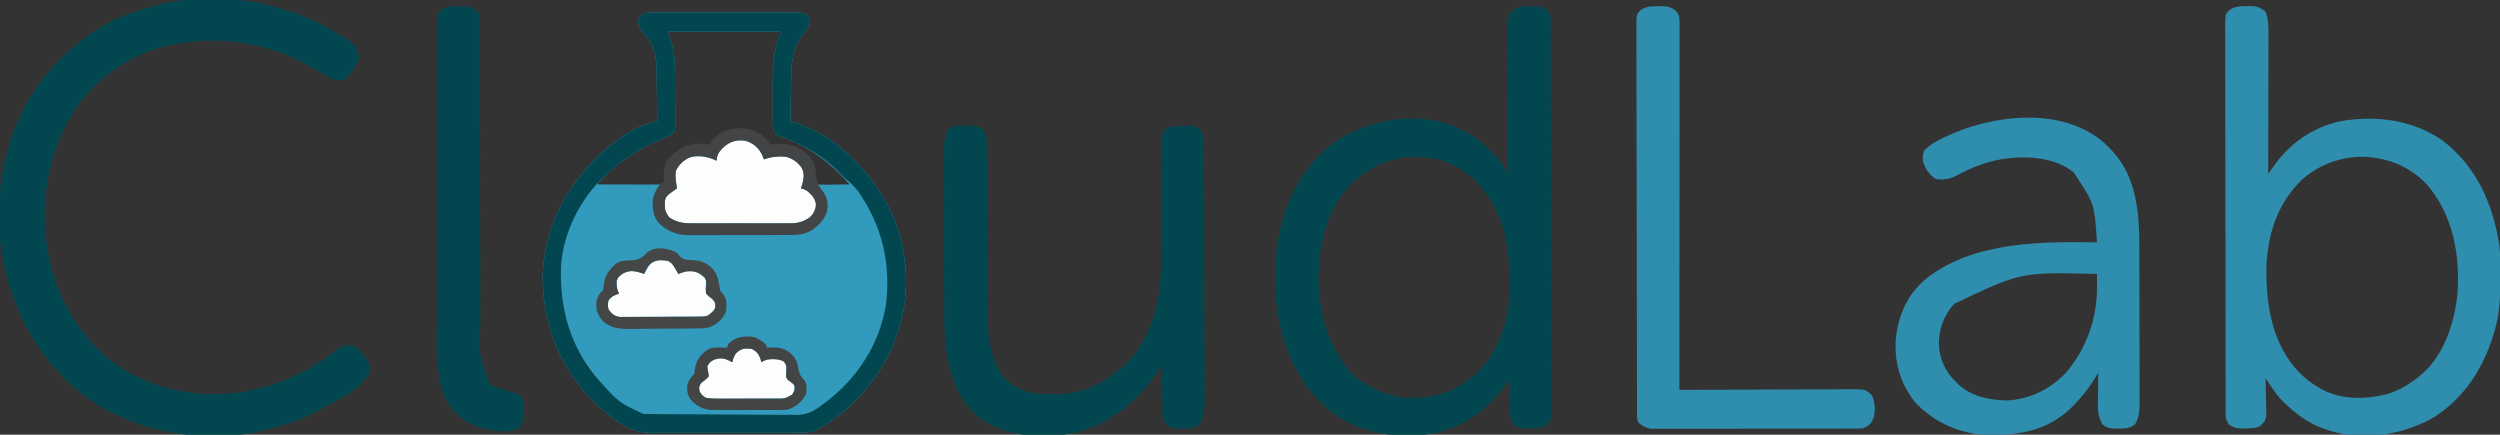 <?xml version="1.0" encoding="UTF-8"?>
<svg version="1.1" xmlns="http://www.w3.org/2000/svg" width="1898" height="330">
<rect width="100%" height="100%" fill="#333333" stroke="none"/>
<path d="M0 0 C1.542 -0.015 1.542 -0.015 3.114 -0.03 C4.236 -0.02 5.358 -0.01 6.513 -0.001 C8.292 -0.009 8.292 -0.009 10.106 -0.017 C13.354 -0.027 16.602 -0.02 19.85 -0.003 C23.249 0.011 26.648 0.004 30.047 0.001 C35.754 -0.002 41.461 0.011 47.169 0.035 C53.768 0.061 60.367 0.063 66.967 0.051 C73.316 0.04 79.664 0.047 86.012 0.061 C88.715 0.067 91.417 0.066 94.119 0.062 C97.89 0.059 101.66 0.075 105.431 0.097 C107.117 0.09 107.117 0.09 108.836 0.084 C109.861 0.093 110.886 0.103 111.942 0.114 C112.834 0.116 113.726 0.118 114.644 0.121 C117.381 0.581 118.239 1.324 119.908 3.501 C120.783 5.876 120.783 5.876 120.908 8.501 C119.027 11.991 116.755 15.127 114.408 18.314 C107.467 28.198 106.81 37.891 106.591 49.689 C106.56 51.103 106.56 51.103 106.528 52.547 C106.463 55.531 106.404 58.516 106.345 61.501 C106.302 63.536 106.258 65.572 106.214 67.607 C106.108 72.571 106.006 77.536 105.908 82.501 C106.513 82.699 107.118 82.897 107.742 83.1 C108.543 83.364 109.344 83.628 110.169 83.9 C111.356 84.289 111.356 84.289 112.566 84.687 C143.287 95.374 167.596 121.841 181.845 150.302 C193.966 175.693 197.178 207.273 189.908 234.501 C189.72 235.21 189.531 235.918 189.338 236.648 C180.423 268.837 158.72 297.483 129.908 314.501 C128.807 315.177 127.706 315.854 126.572 316.55 C120.902 319.347 115.25 319.069 109.041 319.035 C107.132 319.048 107.132 319.048 105.185 319.061 C101.713 319.083 98.242 319.08 94.771 319.071 C91.864 319.066 88.957 319.074 86.049 319.081 C79.185 319.098 72.321 319.094 65.457 319.078 C58.397 319.061 51.338 319.077 44.278 319.109 C38.197 319.136 32.116 319.143 26.035 319.134 C22.412 319.129 18.789 319.131 15.166 319.152 C11.121 319.174 7.078 319.155 3.033 319.132 C1.847 319.144 0.662 319.156 -0.56 319.168 C-18.912 318.959 -34.299 304.155 -46.823 291.81 C-70.609 266.474 -82.393 234.052 -82.092 199.501 C-80.927 163.958 -64.961 133.106 -39.585 108.697 C-27.861 97.774 -11.137 85.164 4.908 82.501 C4.84 75.848 4.75 69.195 4.645 62.543 C4.612 60.283 4.584 58.023 4.561 55.763 C4.527 52.501 4.475 49.24 4.419 45.978 C4.413 44.979 4.407 43.981 4.4 42.953 C4.229 34.657 2.925 26.563 -2.03 19.689 C-2.547 18.954 -3.064 18.219 -3.596 17.462 C-4.819 15.859 -6.132 14.325 -7.467 12.814 C-9.594 9.787 -9.709 8.125 -9.092 4.501 C-6.269 0.953 -4.504 0.001 0 0 Z M12.908 14.501 C13.898 17.471 14.888 20.441 15.908 23.501 C17.979 31.028 18.259 38.14 18.314 45.927 C18.325 47.192 18.337 48.457 18.348 49.761 C18.367 52.421 18.381 55.081 18.388 57.741 C18.399 61.145 18.447 64.548 18.504 67.952 C18.55 71.215 18.554 74.477 18.564 77.739 C18.589 78.959 18.613 80.179 18.639 81.436 C18.622 84.572 18.555 87.433 17.908 90.501 C15.089 93.198 15.089 93.198 11.908 94.501 C10.733 95.031 9.559 95.561 8.349 96.107 C7.057 96.636 5.764 97.163 4.47 97.689 C-12.845 105.059 -27.255 115.747 -40.092 129.501 C-40.092 129.831 -40.092 130.161 -40.092 130.501 C-33.293 130.527 -26.494 130.544 -19.694 130.556 C-17.38 130.561 -15.066 130.568 -12.751 130.577 C-9.43 130.589 -6.109 130.594 -2.788 130.599 C-1.748 130.604 -0.708 130.609 0.363 130.615 C1.323 130.615 2.284 130.615 3.274 130.615 C4.123 130.617 4.971 130.619 5.845 130.621 C7.972 130.634 7.972 130.634 9.908 129.501 C10.226 127.181 10.226 127.181 10.283 124.439 C10.848 117.167 12.799 112.159 18.22 107.189 C25.293 101.662 32.868 100.081 41.658 100.814 C45.158 100.845 45.158 100.845 47.408 97.751 C47.798 97.206 48.189 96.661 48.591 96.099 C51.644 92.394 56.256 90.385 60.908 89.501 C69.89 88.709 77.485 88.966 84.908 94.501 C86.279 96.169 86.279 96.169 87.408 97.814 C89.541 100.68 89.541 100.68 92.005 100.775 C93.701 100.716 95.397 100.635 97.091 100.536 C104.835 100.44 112.363 102.758 118.286 107.782 C123.427 113.233 124.369 118.857 124.634 126.181 C124.687 128.694 124.687 128.694 126.908 130.501 C129.431 130.779 129.431 130.779 132.353 130.697 C133.429 130.69 134.506 130.684 135.615 130.677 C136.743 130.66 137.87 130.643 139.033 130.626 C140.168 130.617 141.304 130.608 142.474 130.599 C145.285 130.575 148.096 130.542 150.908 130.501 C136.187 113.246 118.405 100.687 96.728 93.486 C94.318 92.183 93.923 91.024 92.908 88.501 C92.647 86.192 92.647 86.192 92.633 83.619 C92.623 82.65 92.614 81.681 92.604 80.683 C92.605 79.116 92.605 79.116 92.607 77.517 C92.603 76.428 92.598 75.34 92.594 74.219 C92.588 71.909 92.588 69.599 92.592 67.289 C92.595 63.806 92.572 60.324 92.546 56.841 C92.502 41.831 92.922 28.468 98.908 14.501 C70.528 14.501 42.148 14.501 12.908 14.501 Z " fill="#329ABC" transform="translate(494.092,9.499)"/>
<path d="M0 0 C0.76 -0.021 1.52 -0.041 2.303 -0.062 C6.931 -0.095 9.939 0.24 13.688 3.25 C15.895 6.562 15.939 7.563 15.948 11.415 C15.955 12.491 15.962 13.567 15.969 14.675 C15.967 15.862 15.964 17.048 15.962 18.27 C15.967 19.527 15.972 20.784 15.978 22.078 C15.992 25.574 15.993 29.069 15.993 32.564 C15.995 36.331 16.008 40.098 16.019 43.865 C16.042 52.105 16.05 60.344 16.055 68.584 C16.058 73.726 16.065 78.869 16.072 84.012 C16.092 98.245 16.108 112.479 16.111 126.712 C16.111 127.623 16.111 128.534 16.111 129.473 C16.112 131.32 16.112 133.167 16.112 135.015 C16.113 135.932 16.113 136.849 16.113 137.793 C16.113 139.171 16.113 139.171 16.114 140.576 C16.117 155.458 16.144 170.34 16.182 185.223 C16.22 200.495 16.239 215.767 16.239 231.039 C16.24 239.617 16.248 248.195 16.277 256.773 C16.302 264.076 16.309 271.378 16.294 278.681 C16.287 282.409 16.288 286.135 16.31 289.863 C16.335 293.901 16.32 297.938 16.302 301.976 C16.315 303.158 16.329 304.34 16.342 305.557 C16.251 314.374 16.251 314.374 13.274 317.455 C9.054 320.384 5.895 320.464 0.875 320.5 C-0.193 320.531 -0.193 320.531 -1.283 320.562 C-5.829 320.596 -8.863 320.297 -12.312 317.25 C-16.442 310.791 -15.652 303.752 -15.5 296.312 C-15.486 295.056 -15.473 293.8 -15.459 292.506 C-15.424 289.42 -15.375 286.335 -15.312 283.25 C-15.768 283.912 -16.223 284.575 -16.692 285.257 C-30.851 305.7 -48.805 319.339 -73.43 324.363 C-99.442 328.852 -125.962 324.677 -147.855 309.762 C-172.617 292.181 -185.998 263.893 -191.062 234.562 C-194.253 213.681 -194.305 189.783 -189.312 169.25 C-189.152 168.554 -188.991 167.858 -188.825 167.142 C-182.455 140.403 -167.287 114.878 -143.544 100.221 C-119.843 86.223 -92.251 81.538 -65.438 88.215 C-51.653 92.48 -40.589 99.103 -30.312 109.25 C-29.678 109.824 -29.044 110.397 -28.391 110.988 C-24.805 114.312 -22.198 117.825 -19.605 121.977 C-18.986 122.965 -18.366 123.953 -17.727 124.971 C-17.027 126.099 -17.027 126.099 -16.312 127.25 C-16.314 126.658 -16.316 126.065 -16.318 125.455 C-16.362 111.033 -16.395 96.61 -16.416 82.187 C-16.426 75.213 -16.44 68.238 -16.463 61.263 C-16.485 54.533 -16.497 47.803 -16.502 41.072 C-16.506 38.504 -16.513 35.936 -16.524 33.367 C-16.538 29.771 -16.54 26.176 -16.54 22.58 C-16.547 21.516 -16.554 20.453 -16.561 19.358 C-16.529 7.813 -16.529 7.813 -12.312 2.938 C-8.454 -0.318 -4.844 0.032 0 0 Z M-135 134.375 C-154.29 154.555 -160.87 182.059 -160.293 209.412 C-159.418 232.357 -154.29 253.7 -140.312 272.25 C-139.611 273.226 -139.611 273.226 -138.895 274.223 C-128.813 287.201 -113.554 293.756 -97.938 296.938 C-77.615 298.689 -59.131 294.444 -43.312 281.25 C-25.987 266.216 -17.158 243.866 -15.312 221.25 C-13.948 190.366 -16.87 160.386 -37.848 135.883 C-47.663 125.398 -60.77 116.993 -75.312 115.25 C-76.272 115.119 -77.231 114.987 -78.219 114.852 C-99.946 112.478 -119.229 119.48 -135 134.375 Z " fill="#024750" transform="translate(1161.312,4.75)"/>
<path d="M0 0 C0.752 -0.029 1.503 -0.058 2.277 -0.088 C7.527 -0.147 10.765 0.575 14.75 4.312 C17.131 10.407 17.021 16.276 16.977 22.756 C16.977 23.888 16.978 25.02 16.978 26.187 C16.977 29.915 16.961 33.643 16.945 37.371 C16.942 39.962 16.939 42.553 16.937 45.143 C16.93 51.256 16.914 57.368 16.894 63.481 C16.872 70.444 16.861 77.406 16.851 84.369 C16.83 98.683 16.795 112.998 16.75 127.312 C17.284 126.572 17.818 125.832 18.368 125.069 C19.077 124.09 19.785 123.11 20.516 122.102 C21.564 120.651 21.564 120.651 22.634 119.17 C35.502 101.792 54.488 89.847 76.027 86.629 C101.93 83.198 127.644 86.913 149.418 102.184 C175.281 122.112 187.596 150.656 192.344 182.266 C193.091 189.705 192.994 197.217 193 204.688 C193.001 205.492 193.001 206.297 193.002 207.126 C192.986 219.062 192.702 230.68 189.75 242.312 C189.493 243.329 189.493 243.329 189.23 244.367 C181.745 272.68 165.839 298.528 140.105 313.531 C117.367 325.602 89.117 330.097 64.109 322.5 C63.001 322.108 61.892 321.716 60.75 321.312 C59.703 320.962 58.657 320.611 57.578 320.25 C46.476 316.108 37.335 309.201 28.938 301 C28.435 300.516 27.932 300.032 27.414 299.533 C22.365 294.399 18.621 288.349 14.75 282.312 C14.789 283.727 14.789 283.727 14.829 285.171 C14.915 288.684 14.977 292.196 15.025 295.71 C15.05 297.228 15.084 298.746 15.127 300.263 C15.188 302.451 15.216 304.636 15.238 306.824 C15.264 308.139 15.291 309.453 15.318 310.807 C14.608 315.19 13.19 316.601 9.75 319.312 C6.16 320.509 3.16 320.518 -0.625 320.562 C-1.932 320.588 -3.239 320.614 -4.586 320.641 C-8.43 320.296 -10.235 319.659 -13.25 317.312 C-15.458 314.001 -15.502 312.999 -15.51 309.147 C-15.517 308.071 -15.524 306.996 -15.531 305.887 C-15.529 304.701 -15.527 303.515 -15.524 302.293 C-15.529 301.036 -15.535 299.779 -15.54 298.484 C-15.554 294.989 -15.556 291.494 -15.555 287.998 C-15.557 284.231 -15.57 280.464 -15.582 276.698 C-15.604 268.458 -15.612 260.218 -15.617 251.979 C-15.621 246.836 -15.627 241.693 -15.634 236.551 C-15.654 222.317 -15.67 208.084 -15.673 193.851 C-15.674 192.939 -15.674 192.028 -15.674 191.089 C-15.674 189.242 -15.675 187.395 -15.675 185.548 C-15.675 184.631 -15.675 183.714 -15.676 182.769 C-15.676 181.851 -15.676 180.933 -15.676 179.987 C-15.68 165.104 -15.707 150.222 -15.744 135.34 C-15.782 120.068 -15.801 104.795 -15.802 89.523 C-15.802 80.945 -15.811 72.368 -15.84 63.79 C-15.864 56.487 -15.872 49.184 -15.857 41.881 C-15.849 38.154 -15.85 34.427 -15.873 30.7 C-15.897 26.662 -15.883 22.625 -15.865 18.586 C-15.878 17.405 -15.891 16.223 -15.905 15.005 C-15.813 6.189 -15.813 6.189 -12.837 3.108 C-8.515 0.109 -5.142 0.065 0 0 Z M42.5 131.625 C24.046 149.224 16.23 173.112 15.414 198.32 C15.055 226.902 19.698 256.448 40.177 277.941 C44.61 282.389 49.339 286.108 54.75 289.312 C55.402 289.708 56.055 290.104 56.727 290.512 C72.286 299.124 91.071 298.684 107.75 294.312 C116.031 291.615 122.913 287.667 129.75 282.312 C130.449 281.779 131.147 281.245 131.867 280.695 C149.884 266.044 157.974 241.362 160.375 219.062 C162.7 189.224 157.193 158.779 137.406 135.562 C124.457 121.773 108.591 115.419 90.044 114.367 C72.375 113.946 55.824 120.094 42.5 131.625 Z M14.75 129.312 C15.75 131.312 15.75 131.312 15.75 131.312 Z " fill="#2F8EAD" transform="translate(1705.25,4.688)"/>
<path d="M0 0 C0.881 0.214 1.761 0.429 2.668 0.649 C22.888 5.654 40.589 13.631 58 25 C59.11 25.699 60.22 26.397 61.363 27.117 C65.659 30.185 67.467 33.601 68.625 38.812 C67.313 45.504 63.051 51.506 58 56 C54.028 57.49 52.196 57.464 48.23 55.926 C43.377 53.552 38.736 50.873 34.125 48.062 C0.447 27.588 -40.17 22.011 -78.434 30.996 C-108.907 38.847 -134.981 58.393 -151.023 85.43 C-170.871 120.712 -175.072 162.254 -164.41 201.211 C-159.463 218.394 -152.089 233.903 -141 248 C-140.29 248.926 -139.579 249.851 -138.848 250.805 C-118.662 276.418 -88.629 290.652 -56.68 294.559 C-16.962 298.732 20.473 285.668 51.766 261.645 C55.441 258.966 58.438 257.92 63 258 C69.114 260.55 73.209 266.183 76 272 C76.877 274.953 76.934 277.057 76 280 C68.871 292.597 51.324 300.431 39 307 C37.983 307.556 36.966 308.111 35.918 308.684 C23.133 315.417 9.049 319.797 -5 323 C-6.893 323.451 -6.893 323.451 -8.824 323.91 C-32.572 328.901 -60.613 328.141 -84 322 C-85.221 321.702 -85.221 321.702 -86.467 321.399 C-105.109 316.803 -123.686 308.68 -139 297 C-139.868 296.352 -140.735 295.703 -141.629 295.035 C-177.669 266.864 -197.19 226.924 -203.535 182.232 C-204.051 178.007 -204.177 173.828 -204.203 169.574 C-204.21 168.793 -204.217 168.012 -204.224 167.207 C-204.242 164.701 -204.248 162.194 -204.25 159.688 C-204.251 158.832 -204.251 157.977 -204.252 157.095 C-204.237 144.814 -203.901 132.988 -201 121 C-200.823 120.223 -200.646 119.445 -200.464 118.644 C-197.945 107.682 -194.644 97.262 -190 87 C-189.713 86.36 -189.426 85.72 -189.13 85.061 C-176.47 57.277 -156.456 35.526 -131 19 C-130.116 18.413 -129.231 17.827 -128.32 17.223 C-115.068 8.812 -100.093 3.907 -85 0 C-84.211 -0.213 -83.422 -0.426 -82.608 -0.646 C-56.852 -7.348 -25.682 -6.529 0 0 Z " fill="#024750" transform="translate(204,4)"/>
<path d="M0 0 C1.505 1.474 2.986 2.973 4.438 4.5 C5.402 5.488 5.402 5.488 6.387 6.496 C24.311 25.82 26.577 52.745 26.599 77.878 C26.603 79.277 26.608 80.677 26.614 82.076 C26.627 85.838 26.633 89.6 26.638 93.362 C26.641 95.717 26.645 98.073 26.649 100.428 C26.663 107.813 26.673 115.198 26.676 122.583 C26.681 131.081 26.699 139.58 26.727 148.078 C26.749 154.672 26.759 161.265 26.76 167.858 C26.761 171.786 26.767 175.715 26.785 179.644 C26.802 183.333 26.804 187.023 26.795 190.712 C26.794 192.704 26.808 194.696 26.822 196.687 C26.792 203.03 26.679 207.963 23.438 213.5 C19.523 216.877 15.99 216.905 10.938 216.875 C9.648 216.883 8.359 216.89 7.031 216.898 C3.164 216.47 1.373 216.032 -1.562 213.5 C-4.203 208.384 -4.926 204.66 -4.855 198.816 C-4.851 198.116 -4.847 197.416 -4.843 196.694 C-4.826 194.483 -4.788 192.273 -4.75 190.062 C-4.735 188.553 -4.721 187.043 -4.709 185.533 C-4.676 181.855 -4.624 178.178 -4.562 174.5 C-5.077 175.365 -5.591 176.23 -6.121 177.122 C-11.173 185.533 -16.627 192.555 -23.562 199.5 C-24.292 200.241 -25.022 200.982 -25.773 201.746 C-43.095 218.263 -64.567 222.021 -87.68 221.781 C-108.742 221.206 -128.652 212.661 -143.242 197.32 C-154.865 183.193 -159.85 165.699 -158.113 147.502 C-156.028 129.414 -148.791 114.194 -134.562 102.5 C-98.879 74.983 -48.393 74.821 -5.562 75.5 C-7.383 46.228 -7.383 46.228 -23.254 22.316 C-37.425 11.167 -56.412 9.921 -73.741 11.727 C-84.992 13.214 -95.718 16.59 -105.898 21.602 C-106.642 21.966 -107.386 22.331 -108.153 22.706 C-109.591 23.422 -111.02 24.155 -112.439 24.909 C-117.48 27.449 -121.925 28.281 -127.562 27.5 C-132.662 24.834 -135.619 19.805 -137.562 14.5 C-137.972 11.219 -137.946 8.521 -136.562 5.5 C-132.462 1.535 -128.109 -1.033 -123 -3.5 C-121.945 -4.015 -121.945 -4.015 -120.869 -4.54 C-85.473 -21.567 -31.916 -28.041 0 0 Z M-113.812 122.125 C-121.711 130.52 -125.382 141.049 -125.625 152.434 C-125.144 163.987 -120.859 173.509 -112.562 181.5 C-111.762 182.314 -111.762 182.314 -110.945 183.145 C-100.876 192.66 -86.963 195.361 -73.562 195.5 C-56.197 194.482 -41.01 186.993 -29.043 174.418 C-13.29 155.886 -5.258 132.784 -5.5 108.5 C-5.505 107.63 -5.509 106.76 -5.514 105.863 C-5.525 103.742 -5.543 101.621 -5.562 99.5 C-63.284 97.998 -63.284 97.998 -113.812 122.125 Z " fill="#2F8EAD" transform="translate(1597.562,108.5)"/>
<path d="M0 0 C1.341 -0.036 1.341 -0.036 2.709 -0.072 C7.327 -0.062 9.399 0.041 13.129 2.973 C15.927 6.72 16.19 8.529 16.207 13.162 C16.214 14.353 16.221 15.545 16.228 16.772 C16.231 18.086 16.233 19.4 16.236 20.754 C16.242 22.147 16.249 23.54 16.256 24.934 C16.271 27.94 16.283 30.947 16.292 33.953 C16.308 38.721 16.332 43.489 16.357 48.257 C16.428 61.819 16.488 75.38 16.539 88.942 C16.568 96.427 16.603 103.912 16.646 111.398 C16.672 116.122 16.691 120.845 16.702 125.569 C16.711 128.536 16.729 131.502 16.748 134.468 C16.759 136.464 16.76 138.46 16.761 140.456 C16.905 158.667 18.378 179.232 31.25 193.312 C42.467 203.8 56.752 204.131 71.25 203.871 C88.179 203.208 103.257 196.539 116.062 185.562 C116.652 185.116 117.241 184.67 117.848 184.211 C136.163 169.942 144.901 144.431 147.784 122.306 C148.633 113.931 148.485 105.478 148.473 97.07 C148.469 93.4 148.483 89.73 148.502 86.06 C148.544 76.965 148.556 67.871 148.568 58.776 C148.579 51.044 148.603 43.312 148.643 35.58 C148.656 31.968 148.652 28.356 148.647 24.743 C148.656 22.538 148.667 20.332 148.678 18.126 C148.669 16.624 148.669 16.624 148.659 15.092 C148.703 10.126 148.746 6.555 152.062 2.562 C156.217 -0.236 160.658 0.158 165.5 0.125 C166.346 0.092 167.193 0.059 168.064 0.025 C172.492 -0.013 174.459 0.109 178.098 2.84 C181.541 7.611 181.209 12.244 181.203 17.969 C181.206 18.825 181.209 19.681 181.212 20.563 C181.221 23.436 181.222 26.309 181.224 29.183 C181.228 31.241 181.233 33.299 181.239 35.357 C181.252 40.952 181.258 46.548 181.263 52.143 C181.266 55.638 181.27 59.133 181.274 62.628 C181.288 73.561 181.298 84.494 181.301 95.428 C181.306 108.052 181.323 120.676 181.352 133.301 C181.374 143.057 181.384 152.813 181.385 162.57 C181.386 168.398 181.392 174.226 181.41 180.054 C181.427 185.536 181.429 191.018 181.42 196.5 C181.419 198.511 181.424 200.522 181.434 202.533 C181.446 205.281 181.44 208.028 181.43 210.775 C181.442 211.966 181.442 211.966 181.454 213.181 C181.408 218.359 180.481 221.96 178.062 226.562 C174.127 230.006 170.081 230.021 165.062 229.938 C164.014 229.955 164.014 229.955 162.945 229.973 C158.485 229.947 155.547 229.393 152.062 226.562 C150.365 223.75 149.804 221.611 149.744 218.345 C149.714 217.114 149.714 217.114 149.683 215.858 C149.666 214.544 149.666 214.544 149.648 213.203 C149.619 211.847 149.619 211.847 149.59 210.463 C149.53 207.579 149.484 204.696 149.438 201.812 C149.399 199.855 149.36 197.898 149.32 195.941 C149.224 191.149 149.14 186.356 149.062 181.562 C148.476 182.5 147.889 183.437 147.285 184.403 C132.188 208.339 111.517 225.735 83.66 233.02 C60.629 237.834 33.255 236.628 13.062 223.562 C-2.254 212.264 -9.431 196.865 -13.188 178.562 C-13.432 177.372 -13.432 177.372 -13.682 176.156 C-15.903 164.493 -16.087 152.71 -16.083 140.871 C-16.086 139.451 -16.089 138.03 -16.093 136.609 C-16.102 132.793 -16.104 128.978 -16.105 125.162 C-16.105 122.774 -16.108 120.385 -16.11 117.996 C-16.119 109.651 -16.124 101.306 -16.123 92.961 C-16.122 85.197 -16.133 77.434 -16.149 69.67 C-16.162 62.983 -16.167 56.295 -16.166 49.608 C-16.166 45.623 -16.169 41.638 -16.18 37.653 C-16.189 33.912 -16.189 30.172 -16.182 26.432 C-16.18 24.41 -16.189 22.388 -16.197 20.367 C-16.193 19.157 -16.189 17.947 -16.185 16.701 C-16.185 15.654 -16.186 14.608 -16.186 13.529 C-15.831 9.288 -14.734 5.802 -12.434 2.223 C-8.492 -0.399 -4.628 -0.056 0 0 Z M150.062 177.562 C151.062 179.562 151.062 179.562 151.062 179.562 Z " fill="#024750" transform="translate(732.938,95.438)"/>
<path d="M0 0 C0.76 -0.021 1.52 -0.041 2.303 -0.062 C6.959 -0.095 9.872 0.301 13.688 3.25 C16.334 5.897 16.613 7.876 16.812 11.555 C16.811 12.41 16.811 13.265 16.811 14.146 C16.813 15.137 16.815 16.127 16.817 17.147 C16.812 18.776 16.812 18.776 16.808 20.437 C16.809 21.592 16.809 22.747 16.81 23.937 C16.812 27.143 16.809 30.349 16.804 33.555 C16.799 37.013 16.801 40.47 16.801 43.927 C16.802 49.918 16.799 55.908 16.793 61.898 C16.785 70.559 16.782 79.22 16.781 87.881 C16.779 101.932 16.772 115.984 16.763 130.035 C16.754 143.686 16.747 157.336 16.742 170.986 C16.742 171.828 16.742 172.669 16.742 173.536 C16.74 177.756 16.739 181.977 16.738 186.197 C16.727 221.215 16.71 256.232 16.688 291.25 C17.403 291.246 18.119 291.243 18.857 291.239 C36.284 291.15 53.711 291.084 71.138 291.043 C79.565 291.022 87.993 290.994 96.42 290.948 C103.766 290.908 111.112 290.883 118.458 290.874 C122.348 290.868 126.237 290.856 130.126 290.827 C133.788 290.8 137.45 290.792 141.113 290.798 C143.094 290.796 145.075 290.774 147.056 290.752 C158.032 290.803 158.032 290.803 162.688 295.25 C165.355 300.464 165.583 306.619 164.188 312.277 C162.585 316.584 160.761 318.326 156.688 320.25 C153.512 320.63 153.512 320.63 149.863 320.638 C148.852 320.646 148.852 320.646 147.821 320.654 C145.57 320.668 143.32 320.661 141.069 320.654 C139.452 320.66 137.835 320.667 136.219 320.675 C131.832 320.693 127.446 320.692 123.06 320.686 C119.397 320.683 115.734 320.689 112.071 320.695 C103.428 320.709 94.786 320.707 86.144 320.696 C77.231 320.685 68.318 320.699 59.405 320.725 C51.75 320.748 44.095 320.754 36.439 320.748 C31.868 320.745 27.297 320.747 22.726 320.765 C18.428 320.78 14.13 320.776 9.831 320.757 C8.255 320.754 6.679 320.757 5.102 320.767 C2.948 320.78 0.794 320.769 -1.361 320.751 C-3.168 320.751 -3.168 320.751 -5.011 320.751 C-8.996 320.146 -11.183 318.743 -14.312 316.25 C-15.569 313.736 -15.442 312.022 -15.45 309.208 C-15.455 308.134 -15.46 307.06 -15.465 305.954 C-15.465 304.765 -15.466 303.575 -15.466 302.35 C-15.471 301.094 -15.475 299.838 -15.48 298.544 C-15.492 295.047 -15.497 291.549 -15.502 288.052 C-15.508 284.284 -15.519 280.517 -15.53 276.749 C-15.555 267.645 -15.569 258.541 -15.582 249.436 C-15.586 246.866 -15.59 244.296 -15.594 241.726 C-15.619 225.774 -15.641 209.822 -15.654 193.87 C-15.657 190.174 -15.66 186.478 -15.663 182.782 C-15.663 181.863 -15.664 180.945 -15.665 179.998 C-15.678 165.109 -15.711 150.22 -15.752 135.331 C-15.795 120.055 -15.818 104.778 -15.824 89.501 C-15.827 80.92 -15.839 72.339 -15.872 63.758 C-15.9 56.451 -15.911 49.145 -15.9 41.838 C-15.894 38.109 -15.897 34.38 -15.922 30.651 C-15.949 26.61 -15.936 22.571 -15.921 18.531 C-15.934 17.348 -15.948 16.166 -15.963 14.947 C-15.876 6.126 -15.876 6.126 -12.899 3.045 C-8.55 0.027 -5.172 0.035 0 0 Z " fill="#2F8EAD" transform="translate(1258.312,4.75)"/>
<path d="M0 0 C1.542 -0.015 1.542 -0.015 3.114 -0.03 C4.236 -0.02 5.358 -0.01 6.513 -0.001 C8.292 -0.009 8.292 -0.009 10.106 -0.017 C13.354 -0.027 16.602 -0.02 19.85 -0.003 C23.249 0.011 26.648 0.004 30.047 0.001 C35.754 -0.002 41.461 0.011 47.169 0.035 C53.768 0.061 60.367 0.063 66.967 0.051 C73.316 0.04 79.664 0.047 86.012 0.061 C88.715 0.067 91.417 0.066 94.119 0.062 C97.89 0.059 101.66 0.075 105.431 0.097 C107.117 0.09 107.117 0.09 108.836 0.084 C109.861 0.093 110.886 0.103 111.942 0.114 C112.834 0.116 113.726 0.118 114.644 0.121 C117.381 0.581 118.239 1.324 119.908 3.501 C120.783 5.876 120.783 5.876 120.908 8.501 C119.027 11.991 116.755 15.127 114.408 18.314 C107.467 28.198 106.81 37.891 106.591 49.689 C106.56 51.103 106.56 51.103 106.528 52.547 C106.463 55.531 106.404 58.516 106.345 61.501 C106.302 63.536 106.258 65.572 106.214 67.607 C106.108 72.571 106.006 77.536 105.908 82.501 C106.513 82.699 107.118 82.897 107.742 83.1 C108.543 83.364 109.344 83.628 110.169 83.9 C111.356 84.289 111.356 84.289 112.566 84.687 C143.287 95.374 167.596 121.841 181.845 150.302 C193.966 175.693 197.178 207.273 189.908 234.501 C189.72 235.21 189.531 235.918 189.338 236.648 C180.423 268.837 158.72 297.483 129.908 314.501 C128.807 315.177 127.706 315.854 126.572 316.55 C120.902 319.347 115.25 319.069 109.041 319.035 C107.132 319.048 107.132 319.048 105.185 319.061 C101.713 319.083 98.242 319.08 94.771 319.071 C91.864 319.066 88.957 319.074 86.049 319.081 C79.185 319.098 72.321 319.094 65.457 319.078 C58.397 319.061 51.338 319.077 44.278 319.109 C38.197 319.136 32.116 319.143 26.035 319.134 C22.412 319.129 18.789 319.131 15.166 319.152 C11.121 319.174 7.078 319.155 3.033 319.132 C1.847 319.144 0.662 319.156 -0.56 319.168 C-18.912 318.959 -34.299 304.155 -46.823 291.81 C-70.609 266.474 -82.393 234.052 -82.092 199.501 C-80.927 163.958 -64.961 133.106 -39.585 108.697 C-27.861 97.774 -11.137 85.164 4.908 82.501 C4.84 75.848 4.75 69.195 4.645 62.543 C4.612 60.283 4.584 58.023 4.561 55.763 C4.527 52.501 4.475 49.24 4.419 45.978 C4.413 44.979 4.407 43.981 4.4 42.953 C4.229 34.657 2.925 26.563 -2.03 19.689 C-2.547 18.954 -3.064 18.219 -3.596 17.462 C-4.819 15.859 -6.132 14.325 -7.467 12.814 C-9.594 9.787 -9.709 8.125 -9.092 4.501 C-6.269 0.953 -4.504 0.001 0 0 Z M12.908 14.501 C13.898 17.471 14.888 20.441 15.908 23.501 C17.979 31.028 18.259 38.14 18.314 45.927 C18.325 47.192 18.337 48.457 18.348 49.761 C18.367 52.421 18.381 55.081 18.388 57.741 C18.399 61.145 18.447 64.548 18.504 67.952 C18.55 71.215 18.554 74.477 18.564 77.739 C18.589 78.959 18.613 80.179 18.639 81.436 C18.622 84.572 18.555 87.433 17.908 90.501 C15.089 93.198 15.089 93.198 11.908 94.501 C10.733 95.031 9.559 95.561 8.349 96.107 C7.057 96.636 5.764 97.163 4.47 97.689 C-9.891 103.802 -21.656 111.934 -33.092 122.501 C-33.625 122.979 -34.158 123.457 -34.706 123.95 C-53.248 140.667 -66.178 166.485 -68.092 191.501 C-69.592 224.663 -61.013 255.139 -38.624 280.141 C-24.235 296.059 -24.235 296.059 -5.635 304.77 C-4.71 304.778 -3.785 304.787 -2.833 304.796 C-1.768 304.81 -0.702 304.824 0.395 304.839 C1.559 304.844 2.722 304.85 3.921 304.855 C5.766 304.875 5.766 304.875 7.648 304.895 C11.724 304.935 15.8 304.958 19.876 304.978 C21.284 304.986 22.692 304.994 24.099 305.002 C30.718 305.041 37.336 305.069 43.955 305.086 C51.571 305.105 59.187 305.158 66.802 305.239 C72.703 305.299 78.604 305.329 84.505 305.335 C88.023 305.34 91.539 305.358 95.056 305.408 C98.991 305.464 102.924 305.455 106.859 305.441 C108.006 305.467 109.154 305.492 110.336 305.519 C119.433 305.403 124.863 302.054 131.908 296.501 C132.882 295.766 132.882 295.766 133.877 295.017 C157.287 276.947 173.811 251.258 178.495 221.842 C182.432 189.946 175.385 161.152 156.908 135.064 C154.282 131.723 151.273 129.043 148.013 126.333 C145.819 124.424 143.891 122.378 141.908 120.251 C129.676 107.936 113.124 98.932 96.728 93.486 C94.318 92.183 93.923 91.024 92.908 88.501 C92.647 86.192 92.647 86.192 92.633 83.619 C92.623 82.65 92.614 81.681 92.604 80.683 C92.605 79.116 92.605 79.116 92.607 77.517 C92.603 76.428 92.598 75.34 92.594 74.219 C92.588 71.909 92.588 69.599 92.592 67.289 C92.595 63.806 92.572 60.324 92.546 56.841 C92.502 41.831 92.922 28.468 98.908 14.501 C70.528 14.501 42.148 14.501 12.908 14.501 Z " fill="#024750" transform="translate(494.092,9.499)"/>
<path d="M0 0 C0.699 -0.021 1.399 -0.041 2.119 -0.062 C6.902 -0.098 10.192 0.598 14.188 3.25 C15.994 6.131 16.438 8.329 16.444 11.701 C16.45 12.592 16.456 13.483 16.463 14.401 C16.458 15.864 16.458 15.864 16.453 17.356 C16.459 18.914 16.459 18.914 16.466 20.504 C16.478 23.997 16.476 27.489 16.475 30.982 C16.481 33.482 16.488 35.982 16.495 38.482 C16.51 43.873 16.519 49.264 16.523 54.655 C16.529 62.465 16.547 70.275 16.569 78.085 C16.605 90.776 16.634 103.467 16.656 116.158 C16.657 116.917 16.658 117.677 16.66 118.46 C16.669 123.848 16.678 129.237 16.688 134.625 C16.698 140.763 16.708 146.901 16.719 153.039 C16.721 154.172 16.721 154.172 16.723 155.329 C16.746 167.96 16.776 180.592 16.812 193.223 C16.833 201.005 16.848 208.787 16.853 216.569 C16.858 222.546 16.873 228.524 16.891 234.501 C16.897 236.943 16.9 239.385 16.899 241.827 C15.778 263.868 15.778 263.868 23.164 283.797 C24.188 285.25 24.188 285.25 24.188 287.25 C27.232 288.527 30.307 289.646 33.438 290.688 C34.207 290.944 34.977 291.201 35.77 291.465 C37.407 291.997 39.05 292.509 40.699 293.004 C41.5 293.25 42.3 293.496 43.125 293.75 C44.221 294.075 44.221 294.075 45.34 294.406 C47.188 295.25 47.188 295.25 49.188 298.25 C49.41 301.086 49.512 303.791 49.5 306.625 C49.516 307.38 49.532 308.136 49.549 308.914 C49.553 313.507 49.168 316.529 46.188 320.25 C36.606 325.28 23.939 321.773 14.122 318.896 C4.367 315.638 -3.581 308.33 -8.688 299.512 C-17.466 281.863 -16.106 261.002 -16.071 241.818 C-16.074 239.304 -16.078 236.791 -16.082 234.277 C-16.09 228.205 -16.089 222.134 -16.083 216.062 C-16.079 211.126 -16.078 206.191 -16.08 201.256 C-16.08 200.55 -16.081 199.844 -16.081 199.117 C-16.082 197.682 -16.082 196.247 -16.083 194.812 C-16.089 181.414 -16.082 168.016 -16.071 154.618 C-16.062 143.133 -16.064 131.649 -16.073 120.164 C-16.084 106.793 -16.088 93.421 -16.082 80.049 C-16.081 78.623 -16.081 77.198 -16.08 75.772 C-16.08 75.071 -16.08 74.369 -16.079 73.647 C-16.077 68.714 -16.08 63.782 -16.085 58.85 C-16.091 52.217 -16.087 45.584 -16.075 38.951 C-16.073 36.518 -16.073 34.084 -16.078 31.65 C-16.083 28.33 -16.076 25.01 -16.066 21.689 C-16.073 20.244 -16.073 20.244 -16.08 18.77 C-16.012 7.119 -16.012 7.119 -12.375 2.375 C-8.628 -0.323 -4.41 0.032 0 0 Z " fill="#024750" transform="translate(347.812,4.75)"/>
<path d="M0 0 C4.403 3.218 6.197 6.48 8.188 11.5 C9.136 11.17 10.085 10.84 11.062 10.5 C17.327 8.754 23.566 8.429 29.562 11.188 C33.58 13.468 36.119 16.364 38.188 20.5 C38.466 25.326 37.944 28.999 36.188 33.5 C37.239 33.778 37.239 33.778 38.312 34.062 C42.319 36.066 44.859 38.678 47.188 42.5 C47.933 46.75 47.518 48.798 45.688 52.688 C41.664 57.214 36.914 59.625 30.825 60.008 C29.234 60.031 27.643 60.033 26.053 60.018 C24.739 60.028 24.739 60.028 23.399 60.039 C20.526 60.056 17.654 60.045 14.781 60.031 C12.772 60.034 10.762 60.038 8.752 60.043 C4.549 60.049 0.347 60.04 -3.856 60.021 C-9.229 59.999 -14.602 60.012 -19.975 60.036 C-24.122 60.05 -28.269 60.046 -32.416 60.035 C-34.397 60.033 -36.378 60.036 -38.358 60.045 C-41.132 60.055 -43.904 60.04 -46.678 60.018 C-47.487 60.026 -48.297 60.034 -49.131 60.042 C-54.782 59.959 -59.071 58.625 -63.812 55.5 C-67.089 51.916 -67.335 48.338 -67.164 43.648 C-66.624 40.347 -65.243 38.734 -62.812 36.5 C-61.159 35.479 -59.494 34.476 -57.812 33.5 C-57.954 32.654 -58.096 31.809 -58.242 30.938 C-59.593 20.512 -59.593 20.512 -56.25 15.875 C-52.701 12.035 -49.598 9.799 -44.27 9.227 C-38.07 9.004 -33.447 9.949 -27.812 12.5 C-27.713 11.761 -27.614 11.023 -27.512 10.262 C-26.34 5.633 -23.264 2.68 -19.812 -0.5 C-13.297 -3.899 -6.253 -3.785 0 0 Z " fill="#FDFDFD" transform="translate(571.812,109.5)"/>
<path d="M0 0 C3.748 2.174 6.708 4.446 9.438 7.812 C9.438 8.473 9.438 9.133 9.438 9.812 C10.02 9.706 10.603 9.599 11.203 9.488 C20.411 8.142 28.776 9.502 36.438 15 C41.135 19.076 44.101 23.146 44.68 29.449 C44.724 30.373 44.767 31.298 44.812 32.25 C45.101 37.578 46.768 40.638 49.965 44.84 C53.619 49.735 54.21 53.814 53.438 59.812 C51.513 66.414 47.059 71.029 41.438 74.812 C35.833 77.687 31.406 78.25 25.157 78.217 C24.253 78.223 23.35 78.23 22.419 78.237 C19.449 78.256 16.478 78.252 13.508 78.246 C11.432 78.251 9.356 78.256 7.28 78.262 C2.934 78.271 -1.411 78.268 -5.757 78.259 C-11.311 78.247 -16.864 78.267 -22.418 78.296 C-26.704 78.315 -30.99 78.315 -35.276 78.309 C-37.323 78.309 -39.37 78.315 -41.416 78.327 C-44.286 78.342 -47.154 78.331 -50.023 78.314 C-50.859 78.324 -51.694 78.334 -52.555 78.344 C-60.927 78.24 -67.999 75.151 -74.121 69.426 C-78.74 64.256 -79.202 58.609 -79.059 51.902 C-78.246 46.841 -75.877 42.694 -72.562 38.812 C-71.903 38.812 -71.243 38.812 -70.562 38.812 C-70.609 38.111 -70.655 37.41 -70.703 36.688 C-70.954 30.1 -70.606 25.17 -66.562 19.812 C-60.407 13.177 -53.837 9.655 -44.785 8.863 C-41.596 8.79 -38.693 9.213 -35.562 9.812 C-35.184 8.919 -35.184 8.919 -34.797 8.008 C-33.411 5.543 -32.075 4.363 -29.812 2.688 C-29.158 2.19 -28.503 1.692 -27.828 1.18 C-19.62 -3.774 -8.608 -4.104 0 0 Z M-28.406 15.027 C-29.841 17.243 -30.403 19.182 -30.562 21.812 C-31.656 21.317 -32.749 20.823 -33.875 20.312 C-39.739 18.154 -45.975 17.411 -51.902 19.727 C-56.315 22.274 -59.327 25.155 -61.562 29.812 C-61.963 34.301 -61.423 38.402 -60.562 42.812 C-61.128 43.222 -61.694 43.632 -62.277 44.055 C-63.011 44.594 -63.744 45.132 -64.5 45.688 C-65.231 46.221 -65.962 46.755 -66.715 47.305 C-68.874 49.066 -69.483 50.036 -69.766 52.801 C-69.908 59.352 -69.908 59.352 -66.562 64.812 C-60.958 68.506 -56.034 69.396 -49.428 69.33 C-48.552 69.337 -47.676 69.344 -46.774 69.351 C-43.901 69.369 -41.029 69.357 -38.156 69.344 C-36.147 69.346 -34.137 69.35 -32.127 69.355 C-27.924 69.361 -23.722 69.353 -19.519 69.334 C-14.146 69.311 -8.773 69.324 -3.4 69.348 C0.747 69.363 4.894 69.358 9.041 69.348 C11.022 69.345 13.003 69.348 14.983 69.358 C17.757 69.368 20.529 69.352 23.303 69.33 C24.112 69.338 24.922 69.346 25.756 69.355 C31.385 69.272 35.743 67.987 40.438 64.812 C43.28 61.614 44.299 59.575 45.062 55.375 C44.219 50.568 42.083 47.972 38.438 44.812 C35.753 43.348 35.753 43.348 33.438 42.812 C33.767 41.967 34.097 41.121 34.438 40.25 C35.943 35.075 36.3 31.504 33.812 26.625 C30.548 22.759 27.236 20.412 22.438 18.812 C16.391 18.358 11.157 18.823 5.438 20.812 C4.963 19.616 4.489 18.42 4 17.188 C1.386 12.015 -2.287 9.124 -7.562 6.812 C-16.126 5.083 -23.07 8.343 -28.406 15.027 Z " fill="#434445" transform="translate(574.562,100.188)"/>
<path d="M0 0 C4.392 2.43 6.038 5.456 8 10 C8.846 9.67 9.691 9.34 10.562 9 C14.351 7.898 17.075 7.579 21 8 C24.1 9.755 26.488 11.488 29 14 C28.984 16.426 28.984 16.426 28.75 19.312 C28.531 23.276 28.531 23.276 30.293 26.625 C31.858 27.755 33.429 28.878 35 30 C36.188 33 36.188 33 36 36 C33.625 38.812 33.625 38.812 31 41 C30.67 41.33 30.34 41.66 30 42 C27.849 42.121 25.694 42.17 23.54 42.193 C22.528 42.205 22.528 42.205 21.495 42.218 C19.252 42.243 17.009 42.259 14.766 42.273 C13.618 42.281 13.618 42.281 12.447 42.29 C8.395 42.316 4.344 42.336 0.292 42.35 C-3.893 42.367 -8.076 42.411 -12.261 42.462 C-15.478 42.496 -18.695 42.508 -21.912 42.513 C-23.454 42.52 -24.996 42.535 -26.538 42.559 C-28.7 42.591 -30.86 42.591 -33.022 42.583 C-34.252 42.592 -35.481 42.6 -36.748 42.608 C-40.931 41.826 -42.403 40.306 -45 37 C-45.688 33.5 -45.688 33.5 -45 30 C-43.17 27.78 -41.454 26.62 -39 25 C-38.34 25 -37.68 25 -37 25 C-37.351 24.319 -37.701 23.639 -38.062 22.938 C-39.274 19.141 -39.046 16.835 -38 13 C-34.715 9.799 -32.342 8.077 -27.75 7.812 C-24.101 7.995 -21.384 8.68 -18 10 C-17.674 9.446 -17.348 8.891 -17.012 8.32 C-16.575 7.596 -16.138 6.871 -15.688 6.125 C-15.258 5.406 -14.829 4.686 -14.387 3.945 C-10.742 -1.168 -5.687 -0.728 0 0 Z " fill="#FDFDFD" transform="translate(507,198)"/>
<path d="M0 0 C1.711 0.996 1.711 0.996 3.898 3.621 C7.294 6.489 8.614 6.298 12.961 6.434 C19.686 6.715 23.838 8.334 28.711 12.996 C32.468 17.397 33.22 22.142 34.141 27.727 C34.586 30.225 34.586 30.225 36.836 32.434 C39.88 36.594 39.435 41.024 38.711 45.996 C36.187 51.138 32.635 54.565 27.485 57.085 C24.133 58.186 21.297 58.279 17.769 58.318 C17.09 58.328 16.411 58.338 15.712 58.348 C13.477 58.378 11.243 58.391 9.008 58.402 C7.857 58.411 7.857 58.411 6.682 58.419 C2.619 58.449 -1.443 58.468 -5.506 58.477 C-9.684 58.488 -13.86 58.536 -18.037 58.593 C-21.266 58.63 -24.495 58.64 -27.725 58.643 C-29.264 58.649 -30.803 58.665 -32.341 58.692 C-40.385 58.82 -46.985 58.778 -53.598 53.676 C-57.565 49.735 -59.417 46.316 -59.602 40.684 C-59.568 35.547 -57.934 32.641 -54.289 28.996 C-54.096 27.33 -53.909 25.663 -53.727 23.996 C-52.592 17.354 -49.334 13.327 -44.289 8.996 C-40.887 6.749 -37.999 6.803 -33.977 6.746 C-28.416 6.416 -25.539 5.555 -21.754 1.469 C-16.035 -4.28 -6.884 -2.843 0 0 Z M-20.289 10.996 C-22.099 14.113 -22.099 14.113 -23.289 16.996 C-24.135 16.666 -24.98 16.336 -25.852 15.996 C-31.156 14.453 -34.673 14.112 -39.602 16.809 C-42.435 18.895 -42.435 18.895 -44.289 21.996 C-44.31 25.444 -43.839 28.895 -42.289 31.996 C-43.052 32.264 -43.815 32.532 -44.602 32.809 C-47.991 34.272 -47.991 34.272 -50.289 36.996 C-50.956 40.411 -50.956 40.411 -50.289 43.996 C-47.713 47.294 -46.219 48.815 -42.064 49.624 C-40.847 49.625 -39.629 49.626 -38.375 49.627 C-37.7 49.634 -37.024 49.642 -36.328 49.649 C-34.106 49.666 -31.886 49.646 -29.664 49.625 C-28.114 49.626 -26.563 49.628 -25.013 49.632 C-21.768 49.635 -18.524 49.62 -15.279 49.593 C-11.126 49.559 -6.974 49.565 -2.821 49.584 C0.379 49.594 3.579 49.585 6.779 49.57 C8.309 49.565 9.84 49.566 11.371 49.572 C13.514 49.577 15.655 49.557 17.797 49.53 C19.623 49.52 19.623 49.52 21.486 49.511 C25.332 48.897 26.989 47.738 29.711 44.996 C30.958 42.099 30.958 42.099 30.711 38.996 C28.663 35.777 26.892 34.117 23.711 31.996 C23.629 29.57 23.629 29.57 23.898 26.684 C24.113 22.68 24.113 22.68 22.457 19.195 C17.791 15.383 14.632 14.7 8.711 14.996 C5.389 15.907 5.389 15.907 2.711 16.996 C2.222 16.165 2.222 16.165 1.723 15.316 C1.286 14.592 0.849 13.867 0.398 13.121 C-0.031 12.402 -0.46 11.682 -0.902 10.941 C-2.307 8.728 -2.307 8.728 -5.289 6.996 C-11.291 6.121 -16.114 6.189 -20.289 10.996 Z " fill="#454646" transform="translate(512.289,191.004)"/>
<path d="M0 0 C3.621 2.047 4.752 3.385 6.312 7.25 C6.539 8.158 6.766 9.065 7 10 C7.558 9.678 8.116 9.355 8.691 9.023 C12.699 7.247 16.705 7.473 21 8 C24.125 9.375 24.125 9.375 26 12 C26.091 14.559 25.93 17.054 25.773 19.609 C25.766 22.038 25.766 22.038 27.352 23.516 C27.916 23.902 28.481 24.289 29.062 24.688 C30.032 25.451 31.001 26.214 32 27 C32.125 30.625 32.125 30.625 31 34 C27.823 37.165 25.324 37.386 20.934 37.42 C19.097 37.444 19.097 37.444 17.222 37.468 C15.902 37.468 14.582 37.469 13.223 37.469 C11.85 37.476 10.478 37.484 9.106 37.492 C6.232 37.505 3.358 37.507 0.484 37.501 C-3.193 37.495 -6.869 37.526 -10.545 37.566 C-13.379 37.592 -16.212 37.595 -19.046 37.591 C-21.059 37.594 -23.071 37.618 -25.083 37.643 C-35.235 37.567 -35.235 37.567 -38.358 34.65 C-40 32 -40 32 -40.188 29 C-39 26 -39 26 -35.875 23.625 C-34.452 22.326 -34.452 22.326 -33 21 C-33.004 18.873 -33.435 17.011 -33.871 14.934 C-34 13 -34 13 -32 10.062 C-28.407 7.592 -26.356 7 -22 7 C-19.478 7.782 -17.368 8.792 -15 10 C-14.773 9.092 -14.546 8.185 -14.312 7.25 C-11.603 0.54 -6.826 -1.354 0 0 Z " fill="#FDFDFD" transform="translate(571,265)"/>
<path d="M0 0 C3.388 1.572 6.319 3.387 9 6 C9 6.66 9 7.32 9 8 C9.713 7.954 10.426 7.907 11.16 7.859 C17.809 7.609 21.66 7.942 27 12 C31.616 16.309 32.506 19.507 33.469 25.66 C34.189 28.834 35.764 30.691 38 33 C39.608 36.216 39.469 39.511 39 43 C35.83 49.106 31.497 52.834 25 55 C22.123 55.254 22.123 55.254 18.928 55.259 C17.726 55.265 16.525 55.271 15.287 55.278 C13.997 55.274 12.708 55.27 11.379 55.266 C10.033 55.267 8.687 55.269 7.341 55.271 C4.524 55.274 1.707 55.27 -1.11 55.261 C-4.709 55.249 -8.307 55.256 -11.906 55.268 C-14.685 55.275 -17.464 55.273 -20.242 55.268 C-22.211 55.266 -24.179 55.272 -26.148 55.278 C-27.353 55.272 -28.557 55.265 -29.799 55.259 C-31.381 55.256 -31.381 55.256 -32.996 55.254 C-37.998 54.831 -41.987 53.456 -45.75 50.125 C-46.322 49.633 -46.895 49.14 -47.484 48.633 C-50.759 45.105 -51.431 41.849 -51.332 37.035 C-50.734 33.371 -48.584 30.584 -46 28 C-45.755 26.461 -45.529 24.918 -45.312 23.375 C-44.06 16.844 -40.984 13.175 -35.695 9.32 C-32.462 7.737 -30.266 7.695 -26.688 7.812 C-25.085 7.853 -25.085 7.853 -23.449 7.895 C-22.641 7.929 -21.833 7.964 -21 8 C-20.67 7.01 -20.34 6.02 -20 5 C-14.368 -0.478 -7.52 -1.425 0 0 Z M-15 13 C-16.348 16.121 -16.348 16.121 -17 19 C-18.011 18.484 -19.021 17.969 -20.062 17.438 C-24.046 15.755 -26.786 15.751 -31 17 C-34.147 18.896 -34.147 18.896 -36 22 C-35.914 23.969 -35.914 23.969 -35.438 26 C-35.004 28.086 -35.004 28.086 -35 30 C-37.875 32.625 -37.875 32.625 -41 35 C-42.405 37.929 -42.405 37.929 -42 41 C-40.364 43.632 -39.66 44.573 -37 46 C-32.382 46.769 -27.798 46.7 -23.125 46.664 C-21.754 46.667 -20.383 46.672 -19.012 46.679 C-16.144 46.686 -13.276 46.675 -10.408 46.652 C-6.739 46.623 -3.072 46.64 0.597 46.67 C3.426 46.688 6.256 46.682 9.085 46.669 C11.093 46.664 13.101 46.679 15.109 46.695 C22.291 46.894 22.291 46.894 28.324 43.615 C30.096 41.135 30.096 41.135 30.688 38.5 C29.788 35.231 27.958 34.51 25.316 32.586 C23.451 30.338 23.765 28.806 23.938 25.938 C24.224 21.87 24.224 21.87 22.125 18.375 C17.754 16.452 13.71 16.341 9 17 C6.758 17.945 6.758 17.945 5 19 C4.66 17.639 4.66 17.639 4.312 16.25 C2.752 12.385 1.621 11.047 -2 9 C-7.459 7.917 -11.19 8.741 -15 13 Z " fill="#434545" transform="translate(573,256)"/>
</svg>
